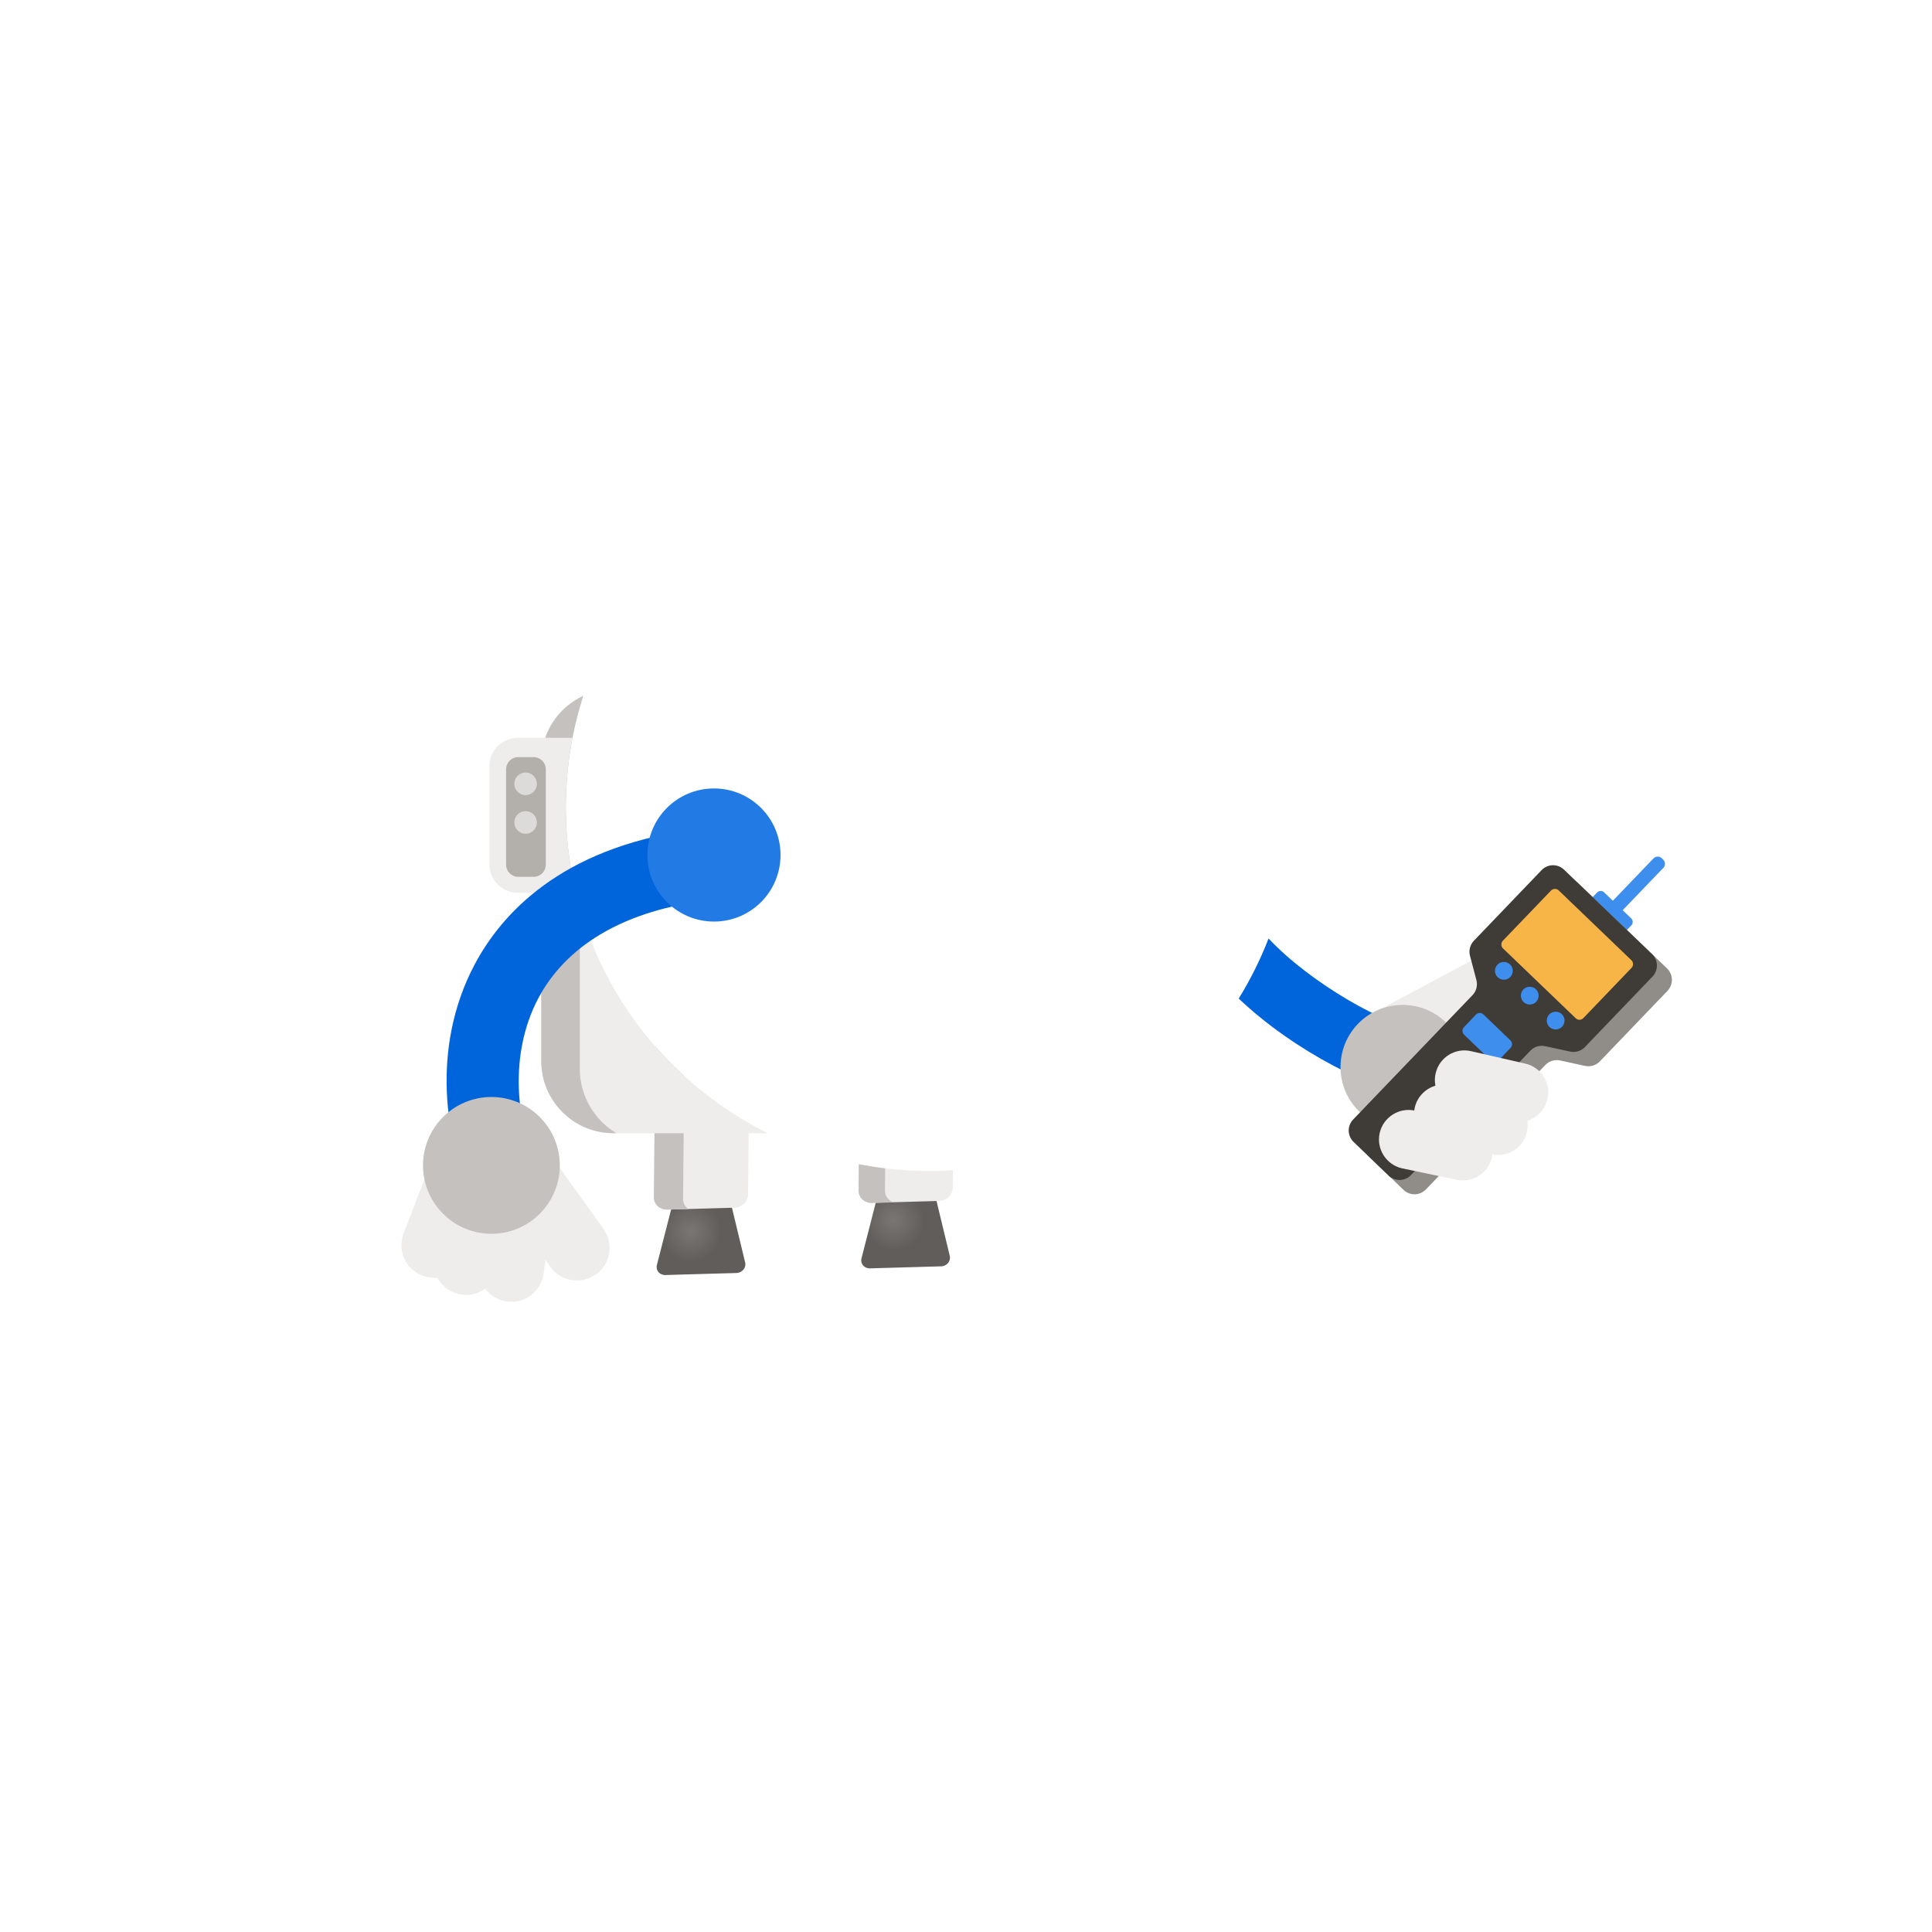 <?xml version="1.0" encoding="utf-8"?>
<!-- Generator: Adobe Illustrator 24.2.0, SVG Export Plug-In . SVG Version: 6.00 Build 0)  -->
<svg version="1.1" id="Layer_1" xmlns="http://www.w3.org/2000/svg" xmlns:xlink="http://www.w3.org/1999/xlink" x="0px" y="0px"
	 viewBox="0 0 2000 2000" enable-background="new 0 0 2000 2000" xml:space="preserve">
<g id="ghost-image" display="none">
	<g display="inline" opacity="0.5">
		<path fill="#8A6FE8" d="M1469,1134.6c-57.7-4.7-181.3-73.8-228.1-150.4c-28.4-46.5,24.8-83.6,53.8-36.2
			c31.4,51.3,134.8,115.2,179.9,118.9L1469,1134.6z"/>
		<path fill="#8A6FE8" d="M1525,1005.7l-88.7,33.7c-15.8,6-23.7,23.7-17.8,39.5c6,15.8,23.7,23.7,39.5,17.8l88.7-33.7
			c15.8-6,23.7-23.7,17.8-39.5C1558.6,1007.6,1540.8,999.6,1525,1005.7z"/>
		<path fill="#8A6FE8" d="M1416.4,1155.1l37.8,51.4c10.2,13.6,29.4,16.4,43.1,6.3c13.6-10.2,16.4-29.4,6.3-43.1l-38.8-52.7
			L1416.4,1155.1z"/>
		<path fill="#8A6FE8" d="M1450.7,1158.2l76.8,42.9c14.9,8.2,33.6,2.9,41.8-12c8.2-14.8,2.9-33.6-12-41.8l-57-32.1L1450.7,1158.2z"
			/>
		<path fill="#8A6FE8" d="M1460.3,1121.8l84.6,24.4c16.3,4.7,33.4-4.7,38.2-21c4.7-16.3-4.7-33.4-21-38.2l-86.2-24.9L1460.3,1121.8z
			"/>
		
			<radialGradient id="SVGID_1_" cx="311.062" cy="-5541.521" r="6.05" gradientTransform="matrix(10.652 0 0 10.652 -1861.697 60129.25)" gradientUnits="userSpaceOnUse">
			<stop  offset="0" style="stop-color:#8065E0"/>
			<stop  offset="1" style="stop-color:#512BD4"/>
		</radialGradient>
		<path fill="url(#SVGID_1_)" d="M1451.6,1168.2c35.6,0,64.4-28.8,64.4-64.4c0-35.6-28.9-64.4-64.4-64.4
			c-35.6,0-64.4,28.8-64.4,64.4C1387.1,1139.3,1416,1168.2,1451.6,1168.2z"/>
		
			<linearGradient id="SVGID_2_" gradientUnits="userSpaceOnUse" x1="432.501" y1="-9702.183" x2="492.279" y2="-9417.471" gradientTransform="matrix(1 0 0 1 694 10798)">
			<stop  offset="0" style="stop-color:#522CD5"/>
			<stop  offset="0.44" style="stop-color:#8A6FE8"/>
		</linearGradient>
		<path fill="url(#SVGID_2_)" d="M1216.5,1374.2c0.7-59.8-7.8-181.1-69.5-282.6l-60.3,36.6c56,92.1,60.2,199.7,58.9,246.6
			C1145.4,1378.6,1181.6,1382.1,1216.5,1374.2z"/>
		<path fill="#522CD5" d="M1145.5,1374.1l55.8-0.3l52.1,298.7l-112.1,0.5c-8.5,0-15-6.8-14.4-15.4L1145.5,1374.1z"/>
		
			<linearGradient id="SVGID_3_" gradientUnits="userSpaceOnUse" x1="468.524" y1="-9426.009" x2="646.134" y2="-9109.353" gradientTransform="matrix(1 0 0 1 694 10798)">
			<stop  offset="0" style="stop-color:#522CD5"/>
			<stop  offset="0.44" style="stop-color:#8A6FE8"/>
		</linearGradient>
		<path fill="url(#SVGID_3_)" d="M1373,1593.9c9.7,7.7,9.5,18.7,8.8,30.4l-2.3,35.8c-0.4,6.4-6,11.7-12.4,11.7l-116.8,0.5
			c-7.3,0-12.8-5.8-12.3-13.1l0.8-37.1c0.9-13.5-3.7-18.4-14.1-31.1c-17.9-21.7-70.7-140-65.7-217.1l57.5-0.3
			C1220.3,1419.5,1280.7,1521.1,1373,1593.9z"/>
		
			<radialGradient id="SVGID_4_" cx="293.577" cy="-5311.67" r="6.049" gradientTransform="matrix(20.348 -9.260000e-02 9.260000e-02 20.348 -4177.491 109649.594)" gradientUnits="userSpaceOnUse">
			<stop  offset="3.400000e-02" style="stop-color:#522CD5"/>
			<stop  offset="0.996" style="stop-color:#8A6FE8"/>
		</radialGradient>
		<path fill="url(#SVGID_4_)" d="M1381.8,1624.3c0.6-8.2,0.7-16-2.5-22.6l-145.7,0.7c4,5.9,5.7,11.1,5.2,19.7l-0.8,37.1
			c-0.5,7.3,5,13.1,12.3,13.1l116.8-0.5c6.4,0,12-5.3,12.4-11.7L1381.8,1624.3z"/>
		
			<linearGradient id="SVGID_5_" gradientUnits="userSpaceOnUse" x1="103.638" y1="-9706.534" x2="172.368" y2="-9383.179" gradientTransform="matrix(1 0 0 1 694 10798)">
			<stop  offset="0" style="stop-color:#522CD5"/>
			<stop  offset="0.44" style="stop-color:#8A6FE8"/>
		</linearGradient>
		<path fill="url(#SVGID_5_)" d="M847.6,1418.8l-71.3-8.9l40.1-322.5l71.3,8.8L847.6,1418.8z"/>
		<path fill="#522CD5" d="M781.5,1371.7l56.5-0.3l15.6,302l-113.4,0.5c-8.6,0-14.3-6.9-12.7-15.6L781.5,1371.7z"/>
		
			<linearGradient id="SVGID_6_" gradientUnits="userSpaceOnUse" x1="48.799" y1="-9399.011" x2="202.845" y2="-9105.472" gradientTransform="matrix(1 0 0 1 694 10798)">
			<stop  offset="0" style="stop-color:#522CD5"/>
			<stop  offset="0.44" style="stop-color:#8A6FE8"/>
		</linearGradient>
		<path fill="url(#SVGID_6_)" d="M945.7,1595.1c8.7,7.9,8.5,18,6.3,29.8l-6.8,36.2c-1.2,6.5-7.5,11.8-14,11.8l-162.2,0.8
			c-7.4,0-12.2-5.9-10.8-13.2l5.8-37.5c2.6-13.6,0.6-17.7,0.8-35.1c0.5-32.8,15.6-138.2,30.3-216.2l58.2-0.2
			C851.4,1417.6,871.5,1527.9,945.7,1595.1z"/>
		
			<radialGradient id="SVGID_7_" cx="276.243" cy="-5294.541" r="6.049" gradientTransform="matrix(22.145 -0.101 0.101 22.122 -4721.785 118693.305)" gradientUnits="userSpaceOnUse">
			<stop  offset="3.400000e-02" style="stop-color:#522CD5"/>
			<stop  offset="0.996" style="stop-color:#8A6FE8"/>
		</radialGradient>
		<path fill="url(#SVGID_7_)" d="M763.9,1622.9l-5.8,37.5c-1.4,7.3,3.5,13.3,10.8,13.2l162.2-0.7c6.5,0,12.8-5.3,14-11.8l6.8-36.2
			c1.6-8.6,2.1-16.2-1-22.8l-185.9,0.8C765.4,1609.6,765.5,1614.4,763.9,1622.9z"/>
		<path fill="#8A6FE8" d="M804,455.8L736.5,483l-18.4-73.1l48.4-19.5L804,455.8z"/>
		<path fill="#512BD4" d="M788.8,582c38.2,0,69.1-30.9,69.1-69.1s-30.9-69.1-69.1-69.1s-69.1,30.9-69.1,69.1
			C719.7,551,750.7,582,788.8,582z"/>
		
			<radialGradient id="SVGID_8_" cx="283.608" cy="-5177.952" r="6.049" gradientTransform="matrix(61.95 0 0 61.95 -16553.766 321541.219)" gradientUnits="userSpaceOnUse">
			<stop  offset="0.474" style="stop-color:#A08BE8"/>
			<stop  offset="0.862" style="stop-color:#8065E0"/>
		</radialGradient>
		<path fill="url(#SVGID_8_)" d="M1300.2,939.7C1325,844.2,1309,768,1309,768h22.4l0.5-0.4c-32.2-175.2-185.6-307.9-370-307.9
			c-207.8,0-376.3,168.5-376.3,376.3s168.4,376.3,376.3,376.3c164,0,303.5-104.9,355-251.2C1318.4,954.8,1318.3,943.6,1300.2,939.7z
			"/>
		<path fill="#D8CFF7" d="M1286.4,1026.5H637.5c14.6,24.8,31.9,47.7,51.5,68.4h545.8C1254.5,1074.2,1271.8,1051.3,1286.4,1026.5z"/>
		
			<radialGradient id="SVGID_9_" cx="286.956" cy="-5202.117" r="6.049" gradientTransform="matrix(48.258 0 0 48.258 -12615.855 251743.156)" gradientUnits="userSpaceOnUse">
			<stop  offset="9.330000e-02" style="stop-color:#E1DFDD"/>
			<stop  offset="0.9" style="stop-color:#FFFFFF"/>
		</radialGradient>
		<path fill="url(#SVGID_9_)" d="M1300.2,939.7c24.6-94.3,9.2-169.7,8.9-171.6H918.6c0,0-24.6-2.5-24.6,20s0.9,85.9,0.9,156.2
			c0,14.4,11.8,21.4,21.1,21.4C916.1,965.6,1256.6,965.6,1300.2,939.7z"/>
		<path fill="#A08BE8" d="M1065,939.9c0,0,60.1-47.5,71.8-56.3c11.7-8.8,22-9.3,32.7,0s70.8,56.3,70.8,56.3H1065z"/>
		<path fill="#512BD4" d="M1315.4,965.3c0,0,10.4-20.1-15.2-25.7c0-0.1-383.8-0.3-383.8-0.3c-8.9,0-20.4-5.3-21.4-14
			c0,6.2,0,12.5,0,18.8c0,13.1,9.8,20,18.5,21.2c0.9,0.1,1.8,0.2,2.7,0.2h26.2L1315.4,965.3z"/>
		<path fill="#512BD4" d="M1286.5,851.6c0.4-27.3-12.4-49.7-28.7-49.9s-29.8,21.7-30.2,49c-0.4,27.3,12.4,49.7,28.7,49.9
			C1272.6,900.9,1286.1,879,1286.5,851.6z"/>
		<path fill="#8065E0" d="M1256.7,825c-10.8,10.8-10.8,28.2,0,38.9c7.4,7.4,17.8,9.7,27.2,7c1.6-5.9,2.5-12.4,2.6-19.3
			c0.2-13.4-2.8-25.6-7.8-34.6C1270.9,816.4,1262.8,819,1256.7,825z"/>
		<path fill="#512BD4" d="M1020.8,900.9c16.3-0.2,29.1-22.6,28.7-49.9s-13.9-49.3-30.2-49c-16.2,0.2-29.1,22.6-28.7,49.9
			C991,879.2,1004.5,901.2,1020.8,900.9z"/>
		<path fill="#8065E0" d="M1019.8,826.6c-10.8,10.8-10.8,28.2,0,38.9c7.3,7.3,17.7,9.6,27,7c1.8-6.5,2.8-13.8,2.6-21.6
			c-0.2-12.4-3.1-23.7-7.7-32.3C1033.9,818,1025.8,820.6,1019.8,826.6z"/>
		<path fill="#512BD4" d="M1084.8,1115.2l123.2-0.6l-0.5-108.9l-123.2,0.6L1084.8,1115.2z"/>
		<path fill="#FFFFFF" d="M1106.1,1074.5c-0.8,0-1.5-0.3-2.1-0.8c-0.6-0.6-0.9-1.2-0.9-2c0-0.8,0.3-1.5,0.9-2
			c0.6-0.6,1.3-0.8,2.1-0.8c0.8,0,1.5,0.3,2.1,0.8c0.6,0.5,0.9,1.2,0.9,2s-0.3,1.4-0.9,2C1107.7,1074.2,1107,1074.5,1106.1,1074.5z"
			/>
		<path fill="#FFFFFF" d="M1138.9,1074h-5.3l-14.1-22.1c-0.3-0.5-0.7-1.2-0.9-1.8h-0.1c0.1,0.6,0.2,2,0.2,4.1l0,19.7h-4.7l-0.1-30.1
			h5.7l13.6,21.6c0.6,0.9,0.9,1.5,1.1,1.8h0.1c-0.2-0.8-0.2-2.2-0.2-4.1l0-19.4h4.7L1138.9,1074z"/>
		<path fill="#FFFFFF" d="M1161.8,1073.9l-16.5,0l-0.1-30.1l15.8,0v4.2l-10.9,0l0,8.5l10.1,0v4.2l-10.1,0l0,8.9l11.6,0
			L1161.8,1073.9L1161.8,1073.9z"/>
		<path fill="#FFFFFF" d="M1185.2,1048l-8.4,0l0.1,25.9h-4.9l-0.1-25.9l-8.4,0v-4.2l21.7-0.1L1185.2,1048z"/>
		<path fill="#8A6FE8" d="M529.4,1254.2l40.2,57.3c10.8,15.2,31.9,18.7,47.2,7.9c15.2-10.8,18.7-31.9,7.9-47.1L575,1203
			L529.4,1254.2z"/>
		<path fill="#8A6FE8" d="M460.1,1232.5l-11.1,69.2c-2.8,18.4,9.8,35.7,28.3,38.5c18.4,2.8,35.7-9.8,38.5-28.3l11.4-70.9
			L460.1,1232.5z"/>
		<path fill="#8A6FE8" d="M505,1240.3l-9.3,69.4c-2.4,18.5,10.8,35.4,29.2,37.8c18.5,2.4,35.4-10.8,37.8-29.2l9.6-71.2L505,1240.3z"
			/>
		<path fill="#8A6FE8" d="M442.7,1211.8l-25.1,65.4c-6.6,17.5,2.3,37,19.8,43.5c17.5,6.6,37-2.3,43.5-19.8l25.7-67.1L442.7,1211.8z"
			/>
		
			<linearGradient id="SVGID_10_" gradientUnits="userSpaceOnUse" x1="-100.867" y1="-9938.47" x2="-100.867" y2="-9557.58" gradientTransform="matrix(1 0 0 1 694 10798)">
			<stop  offset="0.249" style="stop-color:#967FE6"/>
			<stop  offset="1" style="stop-color:#8A6FE8"/>
		</linearGradient>
		<path fill="url(#SVGID_10_)" d="M489.3,1240.4c-27.9-57-44.2-154.4,1.8-241.6c28-52.9,89.2-120,222.3-139.3l10.7,73.8
			c-80.8,11.7-138.5,46.4-167,100.3c-30.8,58.4-22.6,129.4-0.8,174L489.3,1240.4z"/>
		
			<radialGradient id="SVGID_11_" cx="257.008" cy="-5530.121" r="6.049" gradientTransform="matrix(11.399 0 0 11.399 -2192.874 63898.695)" gradientUnits="userSpaceOnUse">
			<stop  offset="0" style="stop-color:#8065E0"/>
			<stop  offset="1" style="stop-color:#512BD4"/>
		</radialGradient>
		<path fill="url(#SVGID_11_)" d="M739,954.1c38.1,0,68.9-30.8,68.9-68.9S777,816.3,739,816.3s-68.9,30.8-68.9,68.9
			C670.1,923.2,700.9,954.1,739,954.1z"/>
		
			<radialGradient id="SVGID_12_" cx="262.447" cy="-5303.478" r="6.049" gradientTransform="matrix(22.729 0 0 22.729 -5460.34 121697.562)" gradientUnits="userSpaceOnUse">
			<stop  offset="0" style="stop-color:#8065E0"/>
			<stop  offset="1" style="stop-color:#512BD4"/>
		</radialGradient>
		<path fill="url(#SVGID_12_)" d="M508.6,1277.3c39.1,0,70.8-31.7,70.8-70.8s-31.7-70.8-70.8-70.8s-70.8,31.7-70.8,70.8
			C437.9,1245.7,469.5,1277.3,508.6,1277.3z"/>
		<path fill="#D8CFF7" d="M739.7,415.8c-26.2,7-53.3-8.4-60.5-34.4c-7.2-26,8.2-52.7,34.5-59.7c26.2-7,53.3,8.4,60.5,34.4
			C781.4,382.1,766,408.8,739.7,415.8z"/>
	</g>
</g>
<g id="bot-base" display="none">
	<g display="inline">
		
			<radialGradient id="SVGID_13_" cx="283.608" cy="-5177.952" r="6.049" gradientTransform="matrix(61.95 0 0 61.95 -16553.766 321541.219)" gradientUnits="userSpaceOnUse">
			<stop  offset="0.474" style="stop-color:#A08BE8"/>
			<stop  offset="0.862" style="stop-color:#8065E0"/>
		</radialGradient>
		<path fill="url(#SVGID_13_)" d="M1300.2,939.7C1325,844.2,1309,768,1309,768h22.4l0.5-0.4c-32.2-175.2-185.6-307.9-370-307.9
			c-207.8,0-376.3,168.5-376.3,376.3s168.4,376.3,376.3,376.3c164,0,303.5-104.9,355-251.2C1318.4,954.8,1318.3,943.6,1300.2,939.7z
			"/>
		<path fill="#D8CFF7" d="M1286.4,1026.5H637.5c14.6,24.8,31.9,47.7,51.5,68.4h545.8C1254.5,1074.2,1271.8,1051.3,1286.4,1026.5z"/>
		
			<radialGradient id="SVGID_14_" cx="286.956" cy="-5202.117" r="6.049" gradientTransform="matrix(48.258 0 0 48.258 -12615.855 251743.156)" gradientUnits="userSpaceOnUse">
			<stop  offset="9.330000e-02" style="stop-color:#E1DFDD"/>
			<stop  offset="0.9" style="stop-color:#FFFFFF"/>
		</radialGradient>
		<path fill="url(#SVGID_14_)" d="M1300.2,939.7c24.6-94.3,9.2-169.7,8.9-171.6H918.6c0,0-24.6-2.5-24.6,20s0.9,85.9,0.9,156.2
			c0,14.4,11.8,21.4,21.1,21.4C916.1,965.6,1256.6,965.6,1300.2,939.7z"/>
		<path fill="#A08BE8" d="M1065,939.9c0,0,60.1-47.5,71.8-56.3c11.7-8.8,22-9.3,32.7,0s70.8,56.3,70.8,56.3H1065z"/>
		<path fill="#512BD4" d="M1315.4,965.3c0,0,10.4-20.1-15.2-25.7c0-0.1-383.8-0.3-383.8-0.3c-8.9,0-20.4-5.3-21.4-14
			c0,6.2,0,12.5,0,18.8c0,13.1,9.8,20,18.5,21.2c0.9,0.1,1.8,0.2,2.7,0.2h26.2L1315.4,965.3z"/>
		<path fill="#512BD4" d="M1084.8,1115.2l123.2-0.6l-0.5-108.9l-123.2,0.6L1084.8,1115.2z"/>
		<path fill="#FFFFFF" d="M1106.1,1074.5c-0.8,0-1.5-0.3-2.1-0.8c-0.6-0.6-0.9-1.2-0.9-2c0-0.8,0.3-1.5,0.9-2
			c0.6-0.6,1.3-0.8,2.1-0.8c0.8,0,1.5,0.3,2.1,0.8c0.6,0.5,0.9,1.2,0.9,2s-0.3,1.4-0.9,2C1107.7,1074.2,1107,1074.5,1106.1,1074.5z"
			/>
		<path fill="#FFFFFF" d="M1138.9,1074h-5.3l-14.1-22.1c-0.3-0.5-0.7-1.2-0.9-1.8h-0.1c0.1,0.6,0.2,2,0.2,4.1l0,19.7h-4.7l-0.1-30.1
			h5.7l13.6,21.6c0.6,0.9,0.9,1.5,1.1,1.8h0.1c-0.2-0.8-0.2-2.2-0.2-4.1l0-19.4h4.7L1138.9,1074z"/>
		<path fill="#FFFFFF" d="M1161.8,1073.9l-16.5,0l-0.1-30.1l15.8,0v4.2l-10.9,0l0,8.5l10.1,0v4.2l-10.1,0l0,8.9l11.6,0
			L1161.8,1073.9L1161.8,1073.9z"/>
		<path fill="#FFFFFF" d="M1185.2,1048l-8.4,0l0.1,25.9h-4.9l-0.1-25.9l-8.4,0v-4.2l21.7-0.1L1185.2,1048z"/>
	</g>
</g>
<g id="asset">
	<g>
		<g>
			<path fill="#EEEDEC" d="M1561.7,1008.4c-7.9-15-26.5-20.6-41.4-12.6l-83.6,44.8c-1.3,0.7-2.6,1.5-3.8,2.4
				c6.1-1.9,12.5-2.9,19.2-2.9c23.7,0,44.4,12.8,55.6,31.9l41.4-22.2C1564,1041.9,1569.6,1023.3,1561.7,1008.4z"/>
			<path fill="#0064DA" d="M1313.2,971.5c-8.4,21.8-18.8,42.6-30.9,62.2c57.5,54.7,142.1,97.3,186.9,100.9l5.6-67.6
				C1436.3,1063.8,1355.7,1017,1313.2,971.5z"/>
			<path fill="#C4C1BE" d="M1452.1,1169c35.6,0,64.4-28.8,64.4-64.4s-28.9-64.4-64.4-64.4c-35.6,0-64.4,28.8-64.4,64.4
				S1416.5,1169,1452.1,1169z"/>
			<g>
				<path fill="#3E8EED" d="M1688.6,950.7l-28.1-27c-2-1.9-5.2-1.9-7.2,0.2l-8.1,8.4c-1.9,2-1.9,5.2,0.2,7.2l28.1,27
					c2,1.9,5.2,1.9,7.2-0.2l8.1-8.4C1690.7,955.9,1690.6,952.6,1688.6,950.7z"/>
				<path fill="#908D89" d="M1725.7,1002.5l-91.2-87.5c-6.5-6.2-16.8-6-23.1,0.5l-70.2,73.2c-3.9,4.1-5.4,9.9-4,15.4l6.7,25.4
					c1.4,5.5-0.1,11.3-4,15.4l-123.7,128.9c-6.2,6.5-6,16.8,0.5,23.1l36.3,34.9c6.5,6.2,16.8,6,23.1-0.5l123.7-128.9
					c3.9-4.1,9.7-5.8,15.3-4.6l25.7,5.6c5.6,1.2,11.3-0.5,15.3-4.6l70.2-73.2C1732.4,1019,1732.2,1008.7,1725.7,1002.5z"/>
				<path fill="#3F3C38" d="M1710.2,987.7l-91.2-87.5c-6.5-6.2-16.8-6-23.1,0.5l-70.2,73.2c-3.9,4.1-5.4,9.9-4,15.4l6.7,25.4
					c1.4,5.5-0.1,11.3-4,15.4l-123.7,128.9c-6.2,6.5-6,16.8,0.5,23.1l36.3,34.9c6.5,6.2,16.8,6,23.1-0.5l123.7-128.9
					c3.9-4.1,9.7-5.8,15.3-4.6l25.7,5.6c5.6,1.2,11.3-0.5,15.3-4.6l70.2-73.2C1716.9,1004.2,1716.7,993.9,1710.2,987.7z"/>
				<path fill="#F7B548" d="M1631.2,1054.1l-75.3-72.3c-2.2-2.1-2.3-5.7-0.2-7.9l49.9-52c2.1-2.2,5.7-2.3,7.9-0.2l75.3,72.3
					c2.2,2.1,2.3,5.7,0.2,7.9l-49.9,52C1636.9,1056.2,1633.4,1056.3,1631.2,1054.1z"/>
				<circle fill="#3E8EED" cx="1556.8" cy="1005" r="9.2"/>
				<circle fill="#3E8EED" cx="1583.6" cy="1030.7" r="9.2"/>
				<circle fill="#3E8EED" cx="1610.4" cy="1056.5" r="9.2"/>
				<path fill="#3E8EED" d="M1543.6,1098l-28-26.9c-2.2-2.1-2.2-5.6-0.2-7.7l12.5-13.1c2.1-2.2,5.6-2.2,7.7-0.2l28,26.9
					c2.2,2.1,2.2,5.6,0.2,7.7l-12.5,13.1C1549.2,1100.1,1545.8,1100.1,1543.6,1098z"/>
				<path fill="#3E8EED" d="M1721.7,889.9l-1.5-1.5c-2.4-2.3-6.2-2.2-8.5,0.2l-43.5,45.3c-2.3,2.4-2.2,6.2,0.2,8.5l1.5,1.5
					c2.4,2.3,6.2,2.2,8.5-0.2l43.5-45.3C1724.2,896,1724.1,892.2,1721.7,889.9z"/>
			</g>
			<g>
				<path fill="#EEEDEC" d="M1579.2,1101.1l-56.2-12.9c-16.5-3.9-32.9,6.3-36.8,22.8c-3.9,16.5,6.3,32.9,22.7,36.8l56.2,12.9
					c16.5,3.9,32.9-6.3,36.8-22.8C1605.9,1121.4,1595.6,1104.9,1579.2,1101.1z"/>
				<path fill="#EEEDEC" d="M1557.3,1135.2l-56.4-11.8c-16.5-3.6-32.8,7-36.4,23.4c-3.6,16.5,7,32.8,23.4,36.4l56.4,11.8
					c16.5,3.6,32.8-7,36.4-23.4C1584.4,1155.1,1573.8,1138.8,1557.3,1135.2z"/>
				<path fill="#EEEDEC" d="M1521,1161.5l-56.4-11.8c-16.5-3.6-32.8,7-36.4,23.4c-3.6,16.5,7,32.8,23.4,36.4l56.4,11.8
					c16.5,3.6,32.8-7,36.4-23.4C1548.1,1181.3,1537.6,1165,1521,1161.5z"/>
			</g>
		</g>
		<g>
			
				<radialGradient id="SVGID_15_" cx="4924.961" cy="2284.405" r="50.753" gradientTransform="matrix(0.689 -0.725 -0.725 -0.689 -812.053 6407.583)" gradientUnits="userSpaceOnUse">
				<stop  offset="0" style="stop-color:#797673"/>
				<stop  offset="0.624" style="stop-color:#605D5A"/>
			</radialGradient>
			<path fill="url(#SVGID_15_)" d="M974.2,1310.9l-73.6,2.1c-5.9,0.2-10.2-4.8-8.8-10.3l15.4-60.1c1-3.9,4.7-6.8,8.9-6.9l44-1.3
				c4.2-0.1,7.9,2.5,8.8,6.4l14.3,59.3C984.5,1305.5,980.1,1310.8,974.2,1310.9z"/>
			
				<radialGradient id="SVGID_16_" cx="4771.786" cy="2428.671" r="50.753" gradientTransform="matrix(0.689 -0.725 -0.725 -0.689 -812.053 6407.583)" gradientUnits="userSpaceOnUse">
				<stop  offset="0" style="stop-color:#797673"/>
				<stop  offset="0.624" style="stop-color:#605D5A"/>
			</radialGradient>
			<path fill="url(#SVGID_16_)" d="M762.4,1317.8l-73.6,2.1c-5.9,0.2-10.2-4.8-8.8-10.3l15.4-60.1c1-3.9,4.7-6.8,8.9-6.9l44-1.3
				c4.2-0.1,7.9,2.5,8.8,6.4l14.3,59.3C772.7,1312.3,768.3,1317.6,762.4,1317.8z"/>
			<path fill="#EEEDEC" d="M678.4,1083.4l-1.5,156c-0.1,7.3,6.2,13,13.9,12.8l69.4-2c7.8-0.2,14.1-6.3,14.2-13.6l0.7-73.9
				C738.6,1141.8,705.9,1114.9,678.4,1083.4z"/>
			<path fill="#C4C1BE" d="M707.1,1241.2l1.2-127.3c-10.5-9.6-20.5-19.8-29.9-30.5l-1.5,156c-0.1,7.3,6.2,13,13.9,12.8l21.7-0.6
				C709.2,1249.2,707.1,1245.5,707.1,1241.2z"/>
			<path fill="#EEEDEC" d="M585.7,836c0-39,5.9-76.6,17-112c-25,12.1-42.3,37.7-42.3,67.3v307.1c0,41.3,33.5,74.7,74.7,74.7h159.6
				C670.7,1111.5,585.7,983.7,585.7,836z"/>
			<path fill="#C4C1BE" d="M600.2,1106.2V939.8c-9.4-33-14.5-67.8-14.5-103.8c0-40.4,6.4-79.2,18.1-115.7
				c-25.7,11.8-43.5,37.8-43.5,67.9v310.2c0,41.3,33.5,74.7,74.7,74.7h3C615.3,1159.4,600.2,1134.6,600.2,1106.2z"/>
			<path fill="#EEEDEC" d="M585.7,836c0-24.7,2.4-48.9,6.9-72.2c-0.4,0-0.8,0-1.2,0h-55.6c-16.1,0-29.1,13-29.1,29.2V895
				c0,16.1,13.1,29.2,29.1,29.2h55.6c1.6,0,3.1-0.1,4.6-0.4C589.2,895.6,585.7,866.2,585.7,836z"/>
			<g>
				<path fill="#B3AFAB" d="M552.4,907.7h-15.9c-7,0-12.6-5.6-12.6-12.6v-98.7c0-7,5.6-12.6,12.6-12.6h15.9c7,0,12.6,5.6,12.6,12.6
					v98.7C565,902.1,559.4,907.7,552.4,907.7z"/>
				<circle fill="#DDDBDA" cx="544.1" cy="811.4" r="11.7"/>
				<circle fill="#DDDBDA" cx="544.1" cy="851.4" r="11.7"/>
			</g>
			<path fill="#EEEDEC" d="M961.9,1212.2c-24.9,0-49.3-2.4-72.9-7.1l-0.2,27.3c-0.1,7.3,6.2,13,13.9,12.8l69.4-2
				c7.8-0.2,14.1-6.3,14.2-13.6l0.2-18.3C978.4,1212,970.2,1212.2,961.9,1212.2z"/>
			<path fill="#C4C1BE" d="M916.1,1232.6l0.2-23.1c-9.2-1.1-18.3-2.6-27.3-4.3l-0.2,27.3c-0.1,7.3,6.2,13,13.9,12.8l22.3-0.6
				C919.8,1242.9,916.1,1238.2,916.1,1232.6z"/>
		</g>
		<g>
			<path fill="#EEEDEC" d="M529.5,1254.1l40.2,57.3c10.8,15.2,31.9,18.7,47.2,7.9c15.2-10.8,18.7-31.9,7.9-47.1l-49.7-69.3
				L529.5,1254.1z"/>
			<path fill="#EEEDEC" d="M460.2,1232.4l-11.1,69.2c-2.8,18.4,9.8,35.7,28.3,38.5c18.4,2.8,35.7-9.8,38.5-28.3l11.4-70.9
				L460.2,1232.4z"/>
			<path fill="#EEEDEC" d="M505.1,1240.2l-9.3,69.4c-2.4,18.5,10.8,35.4,29.2,37.8c18.5,2.4,35.4-10.8,37.8-29.2l9.6-71.2
				L505.1,1240.2z"/>
			<path fill="#EEEDEC" d="M442.8,1211.7l-25.1,65.4c-6.6,17.5,2.3,37,19.8,43.5c17.5,6.6,37-2.3,43.5-19.8l25.7-67.1L442.8,1211.7z
				"/>
			<path fill="#0064DA" d="M489.4,1240.3c-27.9-57-44.2-154.4,1.8-241.6c28-52.9,89.2-120,222.3-139.3l10.7,73.8
				c-80.8,11.7-138.5,46.4-167,100.3c-30.8,58.4-22.6,129.4-0.8,174L489.4,1240.3z"/>
			<path fill="#227BE5" d="M739.1,954c38.1,0,68.9-30.8,68.9-68.9s-30.8-68.9-68.9-68.9s-68.9,30.8-68.9,68.9
				C670.2,923.1,701,954,739.1,954z"/>
			<path fill="#C4C1BE" d="M508.7,1277.2c39.1,0,70.8-31.7,70.8-70.8s-31.7-70.8-70.8-70.8s-70.8,31.7-70.8,70.8
				S469.6,1277.2,508.7,1277.2z"/>
		</g>
	</g>
</g>
</svg>
